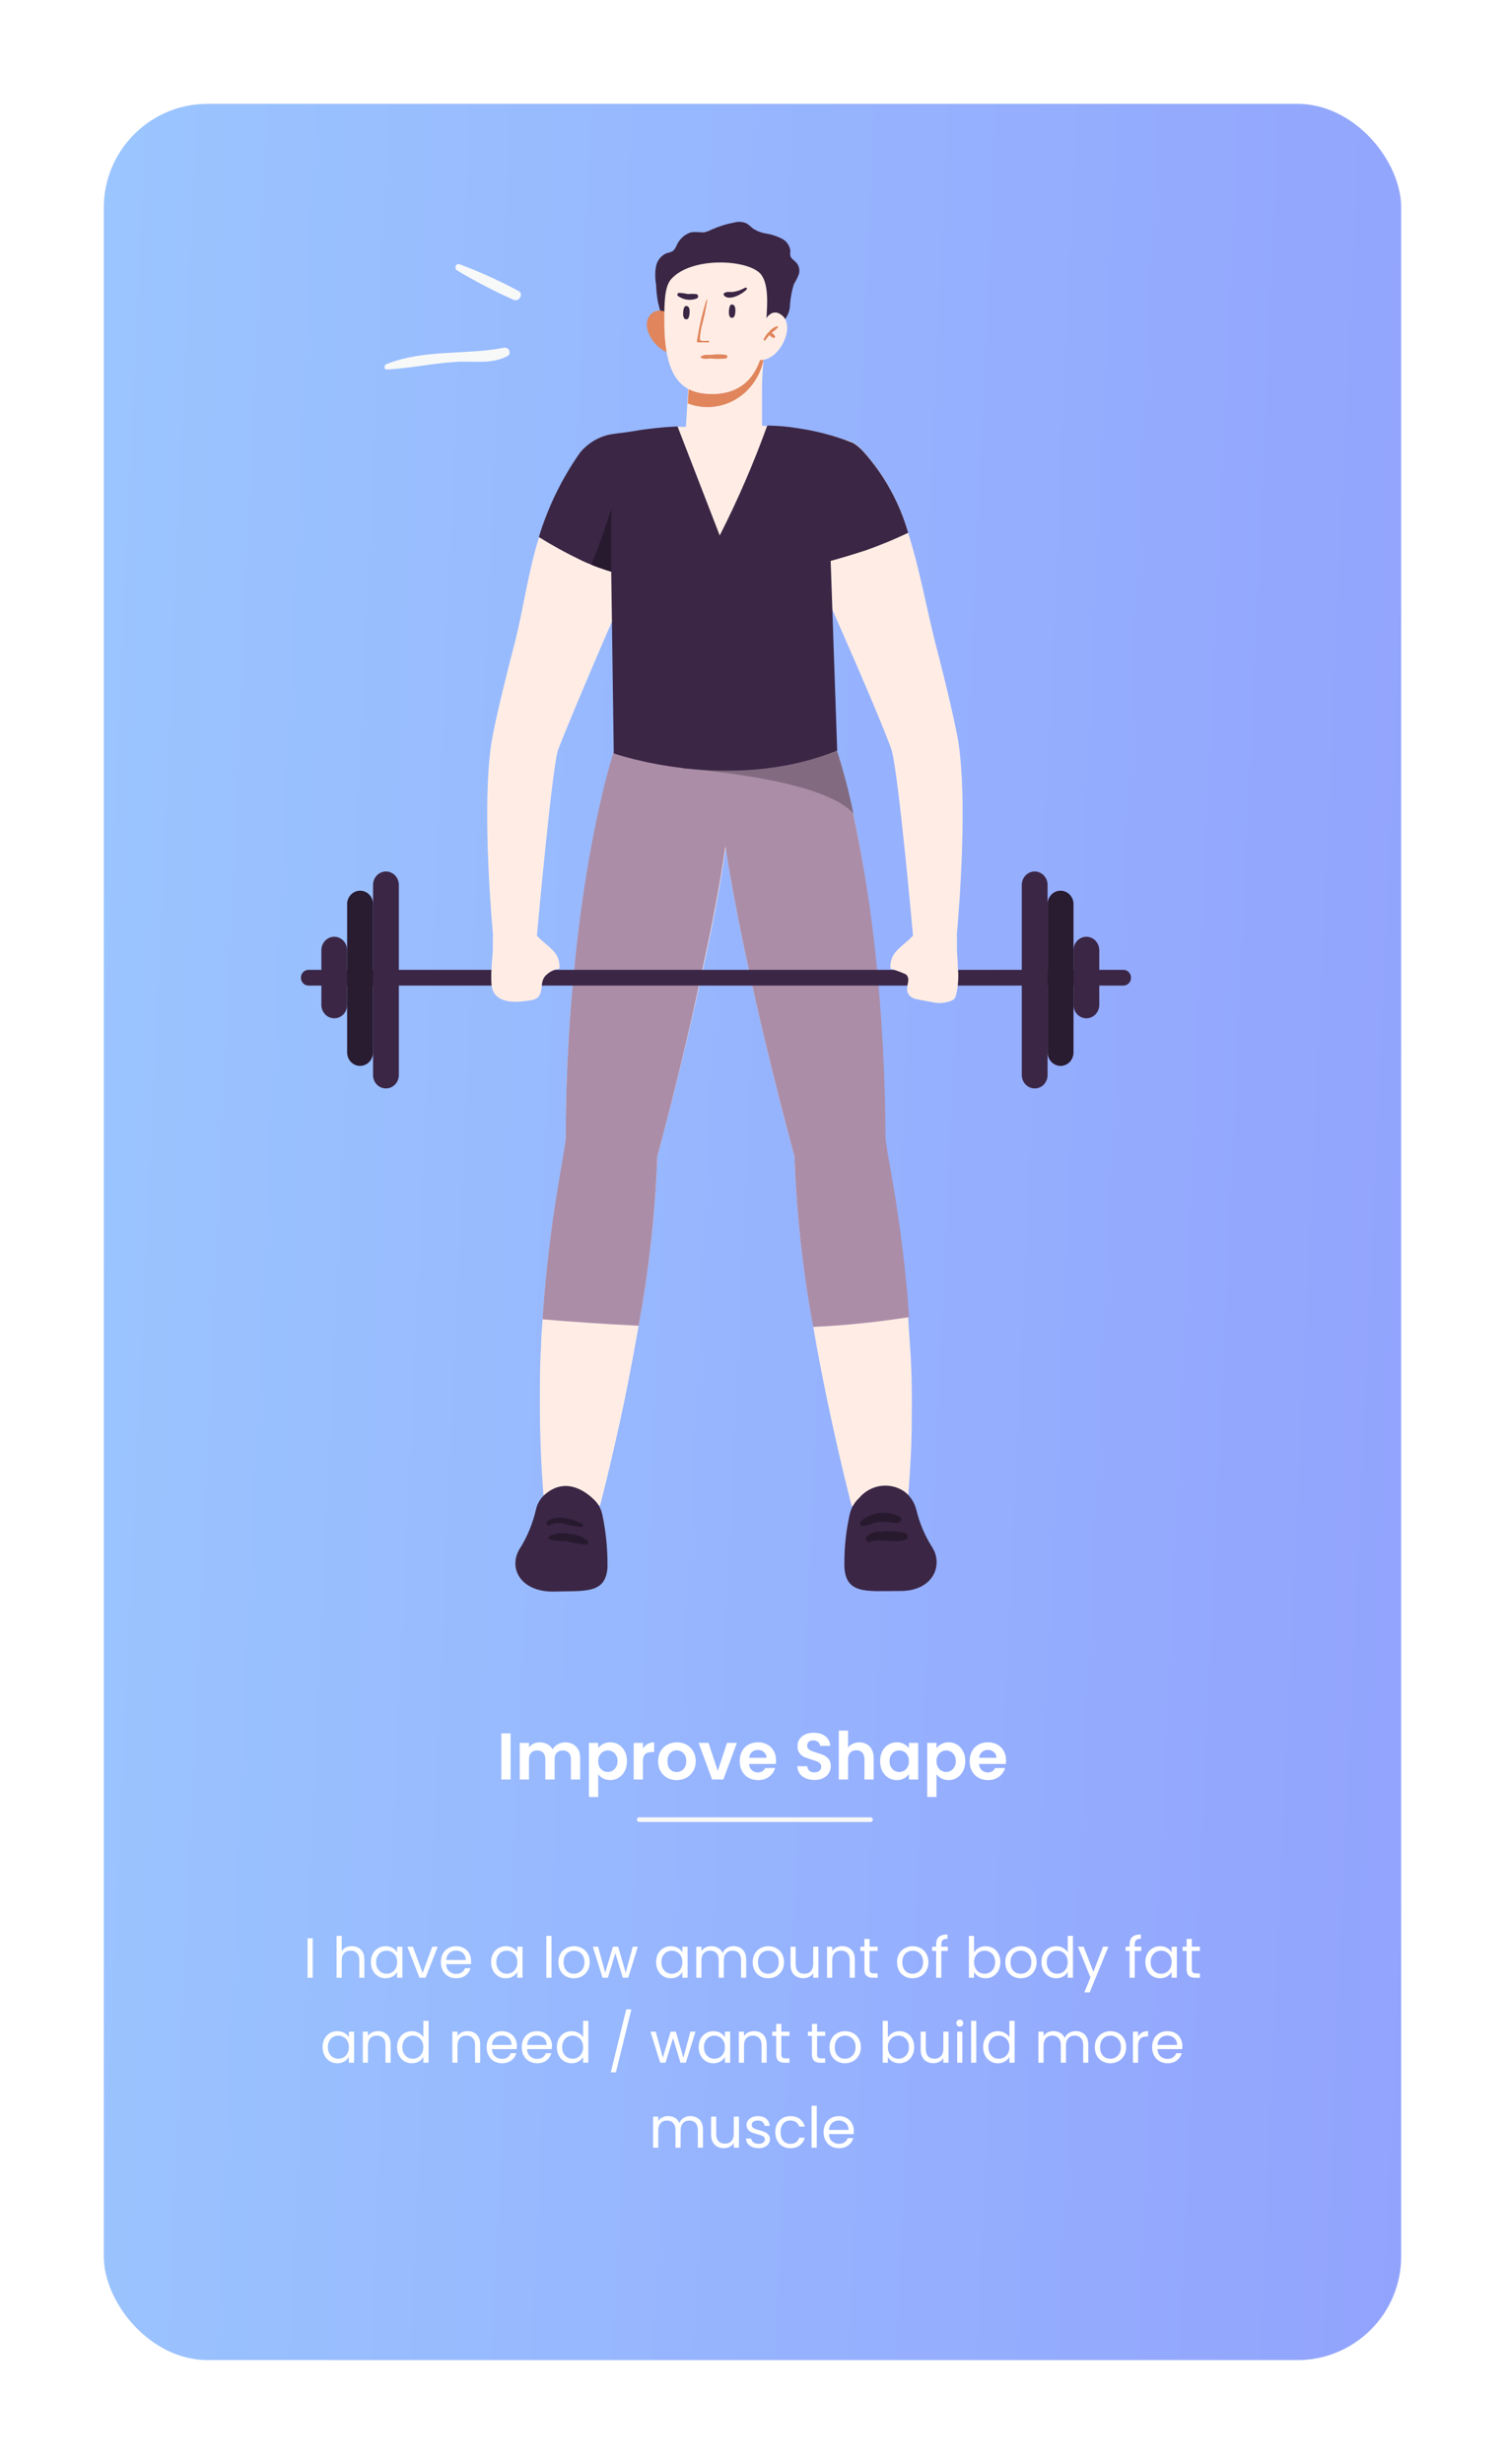 <svg width="319" height="522" viewBox="0 0 319 522" fill="none" xmlns="http://www.w3.org/2000/svg">
<g filter="url(#filter0_d_255_3989)">
<rect x="22" y="12" width="275" height="478" rx="22" fill="url(#paint0_linear_255_3989)"/>
</g>
<path d="M108.224 367.228V377H106.264V367.228H108.224ZM119.792 369.132C120.744 369.132 121.51 369.426 122.088 370.014C122.676 370.593 122.97 371.405 122.97 372.45V377H121.01V372.716C121.01 372.109 120.856 371.647 120.548 371.33C120.24 371.003 119.82 370.84 119.288 370.84C118.756 370.84 118.332 371.003 118.014 371.33C117.706 371.647 117.552 372.109 117.552 372.716V377H115.592V372.716C115.592 372.109 115.438 371.647 115.13 371.33C114.822 371.003 114.402 370.84 113.87 370.84C113.329 370.84 112.9 371.003 112.582 371.33C112.274 371.647 112.12 372.109 112.12 372.716V377H110.16V369.244H112.12V370.182C112.372 369.855 112.694 369.599 113.086 369.412C113.488 369.225 113.926 369.132 114.402 369.132C115.009 369.132 115.55 369.263 116.026 369.524C116.502 369.776 116.871 370.14 117.132 370.616C117.384 370.168 117.748 369.809 118.224 369.538C118.71 369.267 119.232 369.132 119.792 369.132ZM126.79 370.364C127.042 370.009 127.388 369.715 127.826 369.482C128.274 369.239 128.783 369.118 129.352 369.118C130.015 369.118 130.612 369.281 131.144 369.608C131.686 369.935 132.11 370.401 132.418 371.008C132.736 371.605 132.894 372.301 132.894 373.094C132.894 373.887 132.736 374.592 132.418 375.208C132.11 375.815 131.686 376.286 131.144 376.622C130.612 376.958 130.015 377.126 129.352 377.126C128.783 377.126 128.279 377.009 127.84 376.776C127.411 376.543 127.061 376.249 126.79 375.894V380.696H124.83V369.244H126.79V370.364ZM130.892 373.094C130.892 372.627 130.794 372.226 130.598 371.89C130.412 371.545 130.16 371.283 129.842 371.106C129.534 370.929 129.198 370.84 128.834 370.84C128.48 370.84 128.144 370.933 127.826 371.12C127.518 371.297 127.266 371.559 127.07 371.904C126.884 372.249 126.79 372.655 126.79 373.122C126.79 373.589 126.884 373.995 127.07 374.34C127.266 374.685 127.518 374.951 127.826 375.138C128.144 375.315 128.48 375.404 128.834 375.404C129.198 375.404 129.534 375.311 129.842 375.124C130.16 374.937 130.412 374.671 130.598 374.326C130.794 373.981 130.892 373.57 130.892 373.094ZM136.279 370.448C136.531 370.037 136.857 369.715 137.259 369.482C137.669 369.249 138.136 369.132 138.659 369.132V371.19H138.141C137.525 371.19 137.058 371.335 136.741 371.624C136.433 371.913 136.279 372.417 136.279 373.136V377H134.319V369.244H136.279V370.448ZM143.423 377.126C142.676 377.126 142.004 376.963 141.407 376.636C140.809 376.3 140.338 375.829 139.993 375.222C139.657 374.615 139.489 373.915 139.489 373.122C139.489 372.329 139.661 371.629 140.007 371.022C140.361 370.415 140.842 369.949 141.449 369.622C142.055 369.286 142.732 369.118 143.479 369.118C144.225 369.118 144.902 369.286 145.509 369.622C146.115 369.949 146.591 370.415 146.937 371.022C147.291 371.629 147.469 372.329 147.469 373.122C147.469 373.915 147.287 374.615 146.923 375.222C146.568 375.829 146.083 376.3 145.467 376.636C144.86 376.963 144.179 377.126 143.423 377.126ZM143.423 375.418C143.777 375.418 144.109 375.334 144.417 375.166C144.734 374.989 144.986 374.727 145.173 374.382C145.359 374.037 145.453 373.617 145.453 373.122C145.453 372.385 145.257 371.82 144.865 371.428C144.482 371.027 144.011 370.826 143.451 370.826C142.891 370.826 142.419 371.027 142.037 371.428C141.663 371.82 141.477 372.385 141.477 373.122C141.477 373.859 141.659 374.429 142.023 374.83C142.396 375.222 142.863 375.418 143.423 375.418ZM152.14 375.194L154.1 369.244H156.186L153.316 377H150.936L148.08 369.244H150.18L152.14 375.194ZM164.497 372.954C164.497 373.234 164.479 373.486 164.441 373.71H158.771C158.818 374.27 159.014 374.709 159.359 375.026C159.705 375.343 160.129 375.502 160.633 375.502C161.361 375.502 161.879 375.189 162.187 374.564H164.301C164.077 375.311 163.648 375.927 163.013 376.412C162.379 376.888 161.599 377.126 160.675 377.126C159.929 377.126 159.257 376.963 158.659 376.636C158.071 376.3 157.609 375.829 157.273 375.222C156.947 374.615 156.783 373.915 156.783 373.122C156.783 372.319 156.947 371.615 157.273 371.008C157.6 370.401 158.057 369.935 158.645 369.608C159.233 369.281 159.91 369.118 160.675 369.118C161.413 369.118 162.071 369.277 162.649 369.594C163.237 369.911 163.69 370.364 164.007 370.952C164.334 371.531 164.497 372.198 164.497 372.954ZM162.467 372.394C162.458 371.89 162.276 371.489 161.921 371.19C161.567 370.882 161.133 370.728 160.619 370.728C160.134 370.728 159.723 370.877 159.387 371.176C159.061 371.465 158.86 371.871 158.785 372.394H162.467ZM172.638 377.098C171.957 377.098 171.341 376.981 170.79 376.748C170.249 376.515 169.819 376.179 169.502 375.74C169.185 375.301 169.021 374.783 169.012 374.186H171.112C171.14 374.587 171.28 374.905 171.532 375.138C171.793 375.371 172.148 375.488 172.596 375.488C173.053 375.488 173.413 375.381 173.674 375.166C173.935 374.942 174.066 374.653 174.066 374.298C174.066 374.009 173.977 373.771 173.8 373.584C173.623 373.397 173.399 373.253 173.128 373.15C172.867 373.038 172.503 372.917 172.036 372.786C171.401 372.599 170.883 372.417 170.482 372.24C170.09 372.053 169.749 371.778 169.46 371.414C169.18 371.041 169.04 370.546 169.04 369.93C169.04 369.351 169.185 368.847 169.474 368.418C169.763 367.989 170.169 367.662 170.692 367.438C171.215 367.205 171.812 367.088 172.484 367.088C173.492 367.088 174.309 367.335 174.934 367.83C175.569 368.315 175.919 368.997 175.984 369.874H173.828C173.809 369.538 173.665 369.263 173.394 369.048C173.133 368.824 172.783 368.712 172.344 368.712C171.961 368.712 171.653 368.81 171.42 369.006C171.196 369.202 171.084 369.487 171.084 369.86C171.084 370.121 171.168 370.341 171.336 370.518C171.513 370.686 171.728 370.826 171.98 370.938C172.241 371.041 172.605 371.162 173.072 371.302C173.707 371.489 174.225 371.675 174.626 371.862C175.027 372.049 175.373 372.329 175.662 372.702C175.951 373.075 176.096 373.565 176.096 374.172C176.096 374.695 175.961 375.18 175.69 375.628C175.419 376.076 175.023 376.435 174.5 376.706C173.977 376.967 173.357 377.098 172.638 377.098ZM182.163 369.132C182.751 369.132 183.274 369.263 183.731 369.524C184.188 369.776 184.543 370.154 184.795 370.658C185.056 371.153 185.187 371.75 185.187 372.45V377H183.227V372.716C183.227 372.1 183.073 371.629 182.765 371.302C182.457 370.966 182.037 370.798 181.505 370.798C180.964 370.798 180.534 370.966 180.217 371.302C179.909 371.629 179.755 372.1 179.755 372.716V377H177.795V366.64H179.755V370.21C180.007 369.874 180.343 369.613 180.763 369.426C181.183 369.23 181.65 369.132 182.163 369.132ZM186.547 373.094C186.547 372.31 186.701 371.615 187.009 371.008C187.326 370.401 187.751 369.935 188.283 369.608C188.824 369.281 189.426 369.118 190.089 369.118C190.668 369.118 191.172 369.235 191.601 369.468C192.04 369.701 192.39 369.995 192.651 370.35V369.244H194.625V377H192.651V375.866C192.399 376.23 192.049 376.533 191.601 376.776C191.162 377.009 190.654 377.126 190.075 377.126C189.422 377.126 188.824 376.958 188.283 376.622C187.751 376.286 187.326 375.815 187.009 375.208C186.701 374.592 186.547 373.887 186.547 373.094ZM192.651 373.122C192.651 372.646 192.558 372.24 192.371 371.904C192.184 371.559 191.932 371.297 191.615 371.12C191.298 370.933 190.957 370.84 190.593 370.84C190.229 370.84 189.893 370.929 189.585 371.106C189.277 371.283 189.025 371.545 188.829 371.89C188.642 372.226 188.549 372.627 188.549 373.094C188.549 373.561 188.642 373.971 188.829 374.326C189.025 374.671 189.277 374.937 189.585 375.124C189.902 375.311 190.238 375.404 190.593 375.404C190.957 375.404 191.298 375.315 191.615 375.138C191.932 374.951 192.184 374.69 192.371 374.354C192.558 374.009 192.651 373.598 192.651 373.122ZM198.499 370.364C198.751 370.009 199.097 369.715 199.535 369.482C199.983 369.239 200.492 369.118 201.061 369.118C201.724 369.118 202.321 369.281 202.853 369.608C203.395 369.935 203.819 370.401 204.127 371.008C204.445 371.605 204.603 372.301 204.603 373.094C204.603 373.887 204.445 374.592 204.127 375.208C203.819 375.815 203.395 376.286 202.853 376.622C202.321 376.958 201.724 377.126 201.061 377.126C200.492 377.126 199.988 377.009 199.549 376.776C199.12 376.543 198.77 376.249 198.499 375.894V380.696H196.539V369.244H198.499V370.364ZM202.601 373.094C202.601 372.627 202.503 372.226 202.307 371.89C202.121 371.545 201.869 371.283 201.551 371.106C201.243 370.929 200.907 370.84 200.543 370.84C200.189 370.84 199.853 370.933 199.535 371.12C199.227 371.297 198.975 371.559 198.779 371.904C198.593 372.249 198.499 372.655 198.499 373.122C198.499 373.589 198.593 373.995 198.779 374.34C198.975 374.685 199.227 374.951 199.535 375.138C199.853 375.315 200.189 375.404 200.543 375.404C200.907 375.404 201.243 375.311 201.551 375.124C201.869 374.937 202.121 374.671 202.307 374.326C202.503 373.981 202.601 373.57 202.601 373.094ZM213.238 372.954C213.238 373.234 213.219 373.486 213.182 373.71H207.512C207.558 374.27 207.754 374.709 208.1 375.026C208.445 375.343 208.87 375.502 209.374 375.502C210.102 375.502 210.62 375.189 210.928 374.564H213.042C212.818 375.311 212.388 375.927 211.754 376.412C211.119 376.888 210.34 377.126 209.416 377.126C208.669 377.126 207.997 376.963 207.4 376.636C206.812 376.3 206.35 375.829 206.014 375.222C205.687 374.615 205.524 373.915 205.524 373.122C205.524 372.319 205.687 371.615 206.014 371.008C206.34 370.401 206.798 369.935 207.386 369.608C207.974 369.281 208.65 369.118 209.416 369.118C210.153 369.118 210.811 369.277 211.39 369.594C211.978 369.911 212.43 370.364 212.748 370.952C213.074 371.531 213.238 372.198 213.238 372.954ZM211.208 372.394C211.198 371.89 211.016 371.489 210.662 371.19C210.307 370.882 209.873 370.728 209.36 370.728C208.874 370.728 208.464 370.877 208.128 371.176C207.801 371.465 207.6 371.871 207.526 372.394H211.208Z" fill="white"/>
<path d="M66.284 410.636V419H65.192V410.636H66.284ZM74.608 412.304C75.104 412.304 75.552 412.412 75.952 412.628C76.352 412.836 76.664 413.152 76.888 413.576C77.12 414 77.236 414.516 77.236 415.124V419H76.156V415.28C76.156 414.624 75.992 414.124 75.664 413.78C75.336 413.428 74.888 413.252 74.32 413.252C73.744 413.252 73.284 413.432 72.94 413.792C72.604 414.152 72.436 414.676 72.436 415.364V419H71.344V410.12H72.436V413.36C72.652 413.024 72.948 412.764 73.324 412.58C73.708 412.396 74.136 412.304 74.608 412.304ZM78.612 415.688C78.612 415.016 78.748 414.428 79.02 413.924C79.292 413.412 79.664 413.016 80.136 412.736C80.616 412.456 81.148 412.316 81.732 412.316C82.308 412.316 82.808 412.44 83.232 412.688C83.656 412.936 83.972 413.248 84.18 413.624V412.424H85.284V419H84.18V417.776C83.964 418.16 83.64 418.48 83.208 418.736C82.784 418.984 82.288 419.108 81.72 419.108C81.136 419.108 80.608 418.964 80.136 418.676C79.664 418.388 79.292 417.984 79.02 417.464C78.748 416.944 78.612 416.352 78.612 415.688ZM84.18 415.7C84.18 415.204 84.08 414.772 83.88 414.404C83.68 414.036 83.408 413.756 83.064 413.564C82.728 413.364 82.356 413.264 81.948 413.264C81.54 413.264 81.168 413.36 80.832 413.552C80.496 413.744 80.228 414.024 80.028 414.392C79.828 414.76 79.728 415.192 79.728 415.688C79.728 416.192 79.828 416.632 80.028 417.008C80.228 417.376 80.496 417.66 80.832 417.86C81.168 418.052 81.54 418.148 81.948 418.148C82.356 418.148 82.728 418.052 83.064 417.86C83.408 417.66 83.68 417.376 83.88 417.008C84.08 416.632 84.18 416.196 84.18 415.7ZM89.577 417.992L91.617 412.424H92.781L90.201 419H88.929L86.349 412.424H87.525L89.577 417.992ZM99.856 415.46C99.856 415.668 99.844 415.888 99.82 416.12H94.564C94.604 416.768 94.824 417.276 95.224 417.644C95.632 418.004 96.124 418.184 96.7 418.184C97.172 418.184 97.564 418.076 97.876 417.86C98.196 417.636 98.42 417.34 98.548 416.972H99.724C99.548 417.604 99.196 418.12 98.668 418.52C98.14 418.912 97.484 419.108 96.7 419.108C96.076 419.108 95.516 418.968 95.02 418.688C94.532 418.408 94.148 418.012 93.868 417.5C93.588 416.98 93.448 416.38 93.448 415.7C93.448 415.02 93.584 414.424 93.856 413.912C94.128 413.4 94.508 413.008 94.996 412.736C95.492 412.456 96.06 412.316 96.7 412.316C97.324 412.316 97.876 412.452 98.356 412.724C98.836 412.996 99.204 413.372 99.46 413.852C99.724 414.324 99.856 414.86 99.856 415.46ZM98.728 415.232C98.728 414.816 98.636 414.46 98.452 414.164C98.268 413.86 98.016 413.632 97.696 413.48C97.384 413.32 97.036 413.24 96.652 413.24C96.1 413.24 95.628 413.416 95.236 413.768C94.852 414.12 94.632 414.608 94.576 415.232H98.728ZM104.088 415.688C104.088 415.016 104.224 414.428 104.496 413.924C104.768 413.412 105.14 413.016 105.612 412.736C106.092 412.456 106.624 412.316 107.208 412.316C107.784 412.316 108.284 412.44 108.708 412.688C109.132 412.936 109.448 413.248 109.656 413.624V412.424H110.76V419H109.656V417.776C109.44 418.16 109.116 418.48 108.684 418.736C108.26 418.984 107.764 419.108 107.196 419.108C106.612 419.108 106.084 418.964 105.612 418.676C105.14 418.388 104.768 417.984 104.496 417.464C104.224 416.944 104.088 416.352 104.088 415.688ZM109.656 415.7C109.656 415.204 109.556 414.772 109.356 414.404C109.156 414.036 108.884 413.756 108.54 413.564C108.204 413.364 107.832 413.264 107.424 413.264C107.016 413.264 106.644 413.36 106.308 413.552C105.972 413.744 105.704 414.024 105.504 414.392C105.304 414.76 105.204 415.192 105.204 415.688C105.204 416.192 105.304 416.632 105.504 417.008C105.704 417.376 105.972 417.66 106.308 417.86C106.644 418.052 107.016 418.148 107.424 418.148C107.832 418.148 108.204 418.052 108.54 417.86C108.884 417.66 109.156 417.376 109.356 417.008C109.556 416.632 109.656 416.196 109.656 415.7ZM116.897 410.12V419H115.805V410.12H116.897ZM121.626 419.108C121.01 419.108 120.45 418.968 119.946 418.688C119.45 418.408 119.058 418.012 118.77 417.5C118.49 416.98 118.35 416.38 118.35 415.7C118.35 415.028 118.494 414.436 118.782 413.924C119.078 413.404 119.478 413.008 119.982 412.736C120.486 412.456 121.05 412.316 121.674 412.316C122.298 412.316 122.862 412.456 123.366 412.736C123.87 413.008 124.266 413.4 124.554 413.912C124.85 414.424 124.998 415.02 124.998 415.7C124.998 416.38 124.846 416.98 124.542 417.5C124.246 418.012 123.842 418.408 123.33 418.688C122.818 418.968 122.25 419.108 121.626 419.108ZM121.626 418.148C122.018 418.148 122.386 418.056 122.73 417.872C123.074 417.688 123.35 417.412 123.558 417.044C123.774 416.676 123.882 416.228 123.882 415.7C123.882 415.172 123.778 414.724 123.57 414.356C123.362 413.988 123.09 413.716 122.754 413.54C122.418 413.356 122.054 413.264 121.662 413.264C121.262 413.264 120.894 413.356 120.558 413.54C120.23 413.716 119.966 413.988 119.766 414.356C119.566 414.724 119.466 415.172 119.466 415.7C119.466 416.236 119.562 416.688 119.754 417.056C119.954 417.424 120.218 417.7 120.546 417.884C120.874 418.06 121.234 418.148 121.626 418.148ZM135.194 412.424L133.142 419H132.014L130.43 413.78L128.846 419H127.718L125.654 412.424H126.77L128.282 417.944L129.914 412.424H131.03L132.626 417.956L134.114 412.424H135.194ZM139.069 415.688C139.069 415.016 139.205 414.428 139.477 413.924C139.749 413.412 140.121 413.016 140.593 412.736C141.073 412.456 141.605 412.316 142.189 412.316C142.765 412.316 143.265 412.44 143.689 412.688C144.113 412.936 144.429 413.248 144.637 413.624V412.424H145.741V419H144.637V417.776C144.421 418.16 144.097 418.48 143.665 418.736C143.241 418.984 142.745 419.108 142.177 419.108C141.593 419.108 141.065 418.964 140.593 418.676C140.121 418.388 139.749 417.984 139.477 417.464C139.205 416.944 139.069 416.352 139.069 415.688ZM144.637 415.7C144.637 415.204 144.537 414.772 144.337 414.404C144.137 414.036 143.865 413.756 143.521 413.564C143.185 413.364 142.813 413.264 142.405 413.264C141.997 413.264 141.625 413.36 141.289 413.552C140.953 413.744 140.685 414.024 140.485 414.392C140.285 414.76 140.185 415.192 140.185 415.688C140.185 416.192 140.285 416.632 140.485 417.008C140.685 417.376 140.953 417.66 141.289 417.86C141.625 418.052 141.997 418.148 142.405 418.148C142.813 418.148 143.185 418.052 143.521 417.86C143.865 417.66 144.137 417.376 144.337 417.008C144.537 416.632 144.637 416.196 144.637 415.7ZM155.494 412.304C156.006 412.304 156.462 412.412 156.862 412.628C157.262 412.836 157.578 413.152 157.81 413.576C158.042 414 158.158 414.516 158.158 415.124V419H157.078V415.28C157.078 414.624 156.914 414.124 156.586 413.78C156.266 413.428 155.83 413.252 155.278 413.252C154.71 413.252 154.258 413.436 153.922 413.804C153.586 414.164 153.418 414.688 153.418 415.376V419H152.338V415.28C152.338 414.624 152.174 414.124 151.846 413.78C151.526 413.428 151.09 413.252 150.538 413.252C149.97 413.252 149.518 413.436 149.182 413.804C148.846 414.164 148.678 414.688 148.678 415.376V419H147.586V412.424H148.678V413.372C148.894 413.028 149.182 412.764 149.542 412.58C149.91 412.396 150.314 412.304 150.754 412.304C151.306 412.304 151.794 412.428 152.218 412.676C152.642 412.924 152.958 413.288 153.166 413.768C153.35 413.304 153.654 412.944 154.078 412.688C154.502 412.432 154.974 412.304 155.494 412.304ZM162.817 419.108C162.201 419.108 161.641 418.968 161.137 418.688C160.641 418.408 160.249 418.012 159.961 417.5C159.681 416.98 159.541 416.38 159.541 415.7C159.541 415.028 159.685 414.436 159.973 413.924C160.269 413.404 160.669 413.008 161.173 412.736C161.677 412.456 162.241 412.316 162.865 412.316C163.489 412.316 164.053 412.456 164.557 412.736C165.061 413.008 165.457 413.4 165.745 413.912C166.041 414.424 166.189 415.02 166.189 415.7C166.189 416.38 166.037 416.98 165.733 417.5C165.437 418.012 165.033 418.408 164.521 418.688C164.009 418.968 163.441 419.108 162.817 419.108ZM162.817 418.148C163.209 418.148 163.577 418.056 163.921 417.872C164.265 417.688 164.541 417.412 164.749 417.044C164.965 416.676 165.073 416.228 165.073 415.7C165.073 415.172 164.969 414.724 164.761 414.356C164.553 413.988 164.281 413.716 163.945 413.54C163.609 413.356 163.245 413.264 162.853 413.264C162.453 413.264 162.085 413.356 161.749 413.54C161.421 413.716 161.157 413.988 160.957 414.356C160.757 414.724 160.657 415.172 160.657 415.7C160.657 416.236 160.753 416.688 160.945 417.056C161.145 417.424 161.409 417.7 161.737 417.884C162.065 418.06 162.425 418.148 162.817 418.148ZM173.457 412.424V419H172.365V418.028C172.157 418.364 171.865 418.628 171.489 418.82C171.121 419.004 170.713 419.096 170.265 419.096C169.753 419.096 169.293 418.992 168.885 418.784C168.477 418.568 168.153 418.248 167.913 417.824C167.681 417.4 167.565 416.884 167.565 416.276V412.424H168.645V416.132C168.645 416.78 168.809 417.28 169.137 417.632C169.465 417.976 169.913 418.148 170.481 418.148C171.065 418.148 171.525 417.968 171.861 417.608C172.197 417.248 172.365 416.724 172.365 416.036V412.424H173.457ZM178.505 412.304C179.305 412.304 179.953 412.548 180.449 413.036C180.945 413.516 181.193 414.212 181.193 415.124V419H180.113V415.28C180.113 414.624 179.949 414.124 179.621 413.78C179.293 413.428 178.845 413.252 178.277 413.252C177.701 413.252 177.241 413.432 176.897 413.792C176.561 414.152 176.393 414.676 176.393 415.364V419H175.301V412.424H176.393V413.36C176.609 413.024 176.901 412.764 177.269 412.58C177.645 412.396 178.057 412.304 178.505 412.304ZM184.309 413.324V417.2C184.309 417.52 184.377 417.748 184.513 417.884C184.649 418.012 184.885 418.076 185.221 418.076H186.025V419H185.041C184.433 419 183.977 418.86 183.673 418.58C183.369 418.3 183.217 417.84 183.217 417.2V413.324H182.365V412.424H183.217V410.768H184.309V412.424H186.025V413.324H184.309ZM193.415 419.108C192.799 419.108 192.239 418.968 191.735 418.688C191.239 418.408 190.847 418.012 190.559 417.5C190.279 416.98 190.139 416.38 190.139 415.7C190.139 415.028 190.283 414.436 190.571 413.924C190.867 413.404 191.267 413.008 191.771 412.736C192.275 412.456 192.839 412.316 193.463 412.316C194.087 412.316 194.651 412.456 195.155 412.736C195.659 413.008 196.055 413.4 196.343 413.912C196.639 414.424 196.787 415.02 196.787 415.7C196.787 416.38 196.635 416.98 196.331 417.5C196.035 418.012 195.631 418.408 195.119 418.688C194.607 418.968 194.039 419.108 193.415 419.108ZM193.415 418.148C193.807 418.148 194.175 418.056 194.519 417.872C194.863 417.688 195.139 417.412 195.347 417.044C195.563 416.676 195.671 416.228 195.671 415.7C195.671 415.172 195.567 414.724 195.359 414.356C195.151 413.988 194.879 413.716 194.543 413.54C194.207 413.356 193.843 413.264 193.451 413.264C193.051 413.264 192.683 413.356 192.347 413.54C192.019 413.716 191.755 413.988 191.555 414.356C191.355 414.724 191.255 415.172 191.255 415.7C191.255 416.236 191.351 416.688 191.543 417.056C191.743 417.424 192.007 417.7 192.335 417.884C192.663 418.06 193.023 418.148 193.415 418.148ZM200.899 413.324H199.519V419H198.427V413.324H197.575V412.424H198.427V411.956C198.427 411.22 198.615 410.684 198.991 410.348C199.375 410.004 199.987 409.832 200.827 409.832V410.744C200.347 410.744 200.007 410.84 199.807 411.032C199.615 411.216 199.519 411.524 199.519 411.956V412.424H200.899V413.324ZM206.463 413.648C206.687 413.256 207.015 412.936 207.447 412.688C207.879 412.44 208.371 412.316 208.923 412.316C209.515 412.316 210.047 412.456 210.519 412.736C210.991 413.016 211.363 413.412 211.635 413.924C211.907 414.428 212.043 415.016 212.043 415.688C212.043 416.352 211.907 416.944 211.635 417.464C211.363 417.984 210.987 418.388 210.507 418.676C210.035 418.964 209.507 419.108 208.923 419.108C208.355 419.108 207.855 418.984 207.423 418.736C206.999 418.488 206.679 418.172 206.463 417.788V419H205.371V410.12H206.463V413.648ZM210.927 415.688C210.927 415.192 210.827 414.76 210.627 414.392C210.427 414.024 210.155 413.744 209.811 413.552C209.475 413.36 209.103 413.264 208.695 413.264C208.295 413.264 207.923 413.364 207.579 413.564C207.243 413.756 206.971 414.04 206.763 414.416C206.563 414.784 206.463 415.212 206.463 415.7C206.463 416.196 206.563 416.632 206.763 417.008C206.971 417.376 207.243 417.66 207.579 417.86C207.923 418.052 208.295 418.148 208.695 418.148C209.103 418.148 209.475 418.052 209.811 417.86C210.155 417.66 210.427 417.376 210.627 417.008C210.827 416.632 210.927 416.192 210.927 415.688ZM216.349 419.108C215.733 419.108 215.173 418.968 214.669 418.688C214.173 418.408 213.781 418.012 213.493 417.5C213.213 416.98 213.073 416.38 213.073 415.7C213.073 415.028 213.217 414.436 213.505 413.924C213.801 413.404 214.201 413.008 214.705 412.736C215.209 412.456 215.773 412.316 216.397 412.316C217.021 412.316 217.585 412.456 218.089 412.736C218.593 413.008 218.989 413.4 219.277 413.912C219.573 414.424 219.721 415.02 219.721 415.7C219.721 416.38 219.569 416.98 219.265 417.5C218.969 418.012 218.565 418.408 218.053 418.688C217.541 418.968 216.973 419.108 216.349 419.108ZM216.349 418.148C216.741 418.148 217.109 418.056 217.453 417.872C217.797 417.688 218.073 417.412 218.281 417.044C218.497 416.676 218.605 416.228 218.605 415.7C218.605 415.172 218.501 414.724 218.293 414.356C218.085 413.988 217.813 413.716 217.477 413.54C217.141 413.356 216.777 413.264 216.385 413.264C215.985 413.264 215.617 413.356 215.281 413.54C214.953 413.716 214.689 413.988 214.489 414.356C214.289 414.724 214.189 415.172 214.189 415.7C214.189 416.236 214.285 416.688 214.477 417.056C214.677 417.424 214.941 417.7 215.269 417.884C215.597 418.06 215.957 418.148 216.349 418.148ZM220.748 415.688C220.748 415.016 220.884 414.428 221.156 413.924C221.428 413.412 221.8 413.016 222.272 412.736C222.752 412.456 223.288 412.316 223.88 412.316C224.392 412.316 224.868 412.436 225.308 412.676C225.748 412.908 226.084 413.216 226.316 413.6V410.12H227.42V419H226.316V417.764C226.1 418.156 225.78 418.48 225.356 418.736C224.932 418.984 224.436 419.108 223.868 419.108C223.284 419.108 222.752 418.964 222.272 418.676C221.8 418.388 221.428 417.984 221.156 417.464C220.884 416.944 220.748 416.352 220.748 415.688ZM226.316 415.7C226.316 415.204 226.216 414.772 226.016 414.404C225.816 414.036 225.544 413.756 225.2 413.564C224.864 413.364 224.492 413.264 224.084 413.264C223.676 413.264 223.304 413.36 222.968 413.552C222.632 413.744 222.364 414.024 222.164 414.392C221.964 414.76 221.864 415.192 221.864 415.688C221.864 416.192 221.964 416.632 222.164 417.008C222.364 417.376 222.632 417.66 222.968 417.86C223.304 418.052 223.676 418.148 224.084 418.148C224.492 418.148 224.864 418.052 225.2 417.86C225.544 417.66 225.816 417.376 226.016 417.008C226.216 416.632 226.316 416.196 226.316 415.7ZM234.93 412.424L230.97 422.096H229.842L231.138 418.928L228.486 412.424H229.698L231.762 417.752L233.802 412.424H234.93ZM241.903 413.324H240.523V419H239.431V413.324H238.579V412.424H239.431V411.956C239.431 411.22 239.619 410.684 239.995 410.348C240.379 410.004 240.991 409.832 241.831 409.832V410.744C241.351 410.744 241.011 410.84 240.811 411.032C240.619 411.216 240.523 411.524 240.523 411.956V412.424H241.903V413.324ZM242.768 415.688C242.768 415.016 242.904 414.428 243.176 413.924C243.448 413.412 243.82 413.016 244.292 412.736C244.772 412.456 245.304 412.316 245.888 412.316C246.464 412.316 246.964 412.44 247.388 412.688C247.812 412.936 248.128 413.248 248.336 413.624V412.424H249.44V419H248.336V417.776C248.12 418.16 247.796 418.48 247.364 418.736C246.94 418.984 246.444 419.108 245.876 419.108C245.292 419.108 244.764 418.964 244.292 418.676C243.82 418.388 243.448 417.984 243.176 417.464C242.904 416.944 242.768 416.352 242.768 415.688ZM248.336 415.7C248.336 415.204 248.236 414.772 248.036 414.404C247.836 414.036 247.564 413.756 247.22 413.564C246.884 413.364 246.512 413.264 246.104 413.264C245.696 413.264 245.324 413.36 244.988 413.552C244.652 413.744 244.384 414.024 244.184 414.392C243.984 414.76 243.884 415.192 243.884 415.688C243.884 416.192 243.984 416.632 244.184 417.008C244.384 417.376 244.652 417.66 244.988 417.86C245.324 418.052 245.696 418.148 246.104 418.148C246.512 418.148 246.884 418.052 247.22 417.86C247.564 417.66 247.836 417.376 248.036 417.008C248.236 416.632 248.336 416.196 248.336 415.7ZM252.617 413.324V417.2C252.617 417.52 252.685 417.748 252.821 417.884C252.957 418.012 253.193 418.076 253.529 418.076H254.333V419H253.349C252.741 419 252.285 418.86 251.981 418.58C251.677 418.3 251.525 417.84 251.525 417.2V413.324H250.673V412.424H251.525V410.768H252.617V412.424H254.333V413.324H252.617ZM68.381 433.688C68.381 433.016 68.517 432.428 68.789 431.924C69.061 431.412 69.433 431.016 69.905 430.736C70.385 430.456 70.917 430.316 71.501 430.316C72.077 430.316 72.577 430.44 73.001 430.688C73.425 430.936 73.741 431.248 73.949 431.624V430.424H75.053V437H73.949V435.776C73.733 436.16 73.409 436.48 72.977 436.736C72.553 436.984 72.057 437.108 71.489 437.108C70.905 437.108 70.377 436.964 69.905 436.676C69.433 436.388 69.061 435.984 68.789 435.464C68.517 434.944 68.381 434.352 68.381 433.688ZM73.949 433.7C73.949 433.204 73.849 432.772 73.649 432.404C73.449 432.036 73.177 431.756 72.833 431.564C72.497 431.364 72.125 431.264 71.717 431.264C71.309 431.264 70.937 431.36 70.601 431.552C70.265 431.744 69.997 432.024 69.797 432.392C69.597 432.76 69.497 433.192 69.497 433.688C69.497 434.192 69.597 434.632 69.797 435.008C69.997 435.376 70.265 435.66 70.601 435.86C70.937 436.052 71.309 436.148 71.717 436.148C72.125 436.148 72.497 436.052 72.833 435.86C73.177 435.66 73.449 435.376 73.649 435.008C73.849 434.632 73.949 434.196 73.949 433.7ZM80.103 430.304C80.903 430.304 81.551 430.548 82.047 431.036C82.543 431.516 82.791 432.212 82.791 433.124V437H81.711V433.28C81.711 432.624 81.547 432.124 81.219 431.78C80.891 431.428 80.443 431.252 79.875 431.252C79.299 431.252 78.839 431.432 78.495 431.792C78.159 432.152 77.991 432.676 77.991 433.364V437H76.899V430.424H77.991V431.36C78.207 431.024 78.499 430.764 78.867 430.58C79.243 430.396 79.655 430.304 80.103 430.304ZM84.166 433.688C84.166 433.016 84.302 432.428 84.574 431.924C84.846 431.412 85.218 431.016 85.69 430.736C86.17 430.456 86.706 430.316 87.298 430.316C87.81 430.316 88.286 430.436 88.726 430.676C89.166 430.908 89.502 431.216 89.734 431.6V428.12H90.838V437H89.734V435.764C89.518 436.156 89.198 436.48 88.774 436.736C88.35 436.984 87.854 437.108 87.286 437.108C86.702 437.108 86.17 436.964 85.69 436.676C85.218 436.388 84.846 435.984 84.574 435.464C84.302 434.944 84.166 434.352 84.166 433.688ZM89.734 433.7C89.734 433.204 89.634 432.772 89.434 432.404C89.234 432.036 88.962 431.756 88.618 431.564C88.282 431.364 87.91 431.264 87.502 431.264C87.094 431.264 86.722 431.36 86.386 431.552C86.05 431.744 85.782 432.024 85.582 432.392C85.382 432.76 85.282 433.192 85.282 433.688C85.282 434.192 85.382 434.632 85.582 435.008C85.782 435.376 86.05 435.66 86.386 435.86C86.722 436.052 87.094 436.148 87.502 436.148C87.91 436.148 88.282 436.052 88.618 435.86C88.962 435.66 89.234 435.376 89.434 435.008C89.634 434.632 89.734 434.196 89.734 433.7ZM99.087 430.304C99.887 430.304 100.535 430.548 101.031 431.036C101.527 431.516 101.775 432.212 101.775 433.124V437H100.695V433.28C100.695 432.624 100.531 432.124 100.203 431.78C99.875 431.428 99.427 431.252 98.859 431.252C98.283 431.252 97.823 431.432 97.479 431.792C97.143 432.152 96.975 432.676 96.975 433.364V437H95.883V430.424H96.975V431.36C97.191 431.024 97.483 430.764 97.851 430.58C98.227 430.396 98.639 430.304 99.087 430.304ZM109.559 433.46C109.559 433.668 109.547 433.888 109.523 434.12H104.267C104.307 434.768 104.527 435.276 104.927 435.644C105.335 436.004 105.827 436.184 106.403 436.184C106.875 436.184 107.267 436.076 107.579 435.86C107.899 435.636 108.123 435.34 108.251 434.972H109.427C109.251 435.604 108.899 436.12 108.371 436.52C107.843 436.912 107.187 437.108 106.403 437.108C105.779 437.108 105.219 436.968 104.723 436.688C104.235 436.408 103.851 436.012 103.571 435.5C103.291 434.98 103.151 434.38 103.151 433.7C103.151 433.02 103.287 432.424 103.559 431.912C103.831 431.4 104.211 431.008 104.699 430.736C105.195 430.456 105.763 430.316 106.403 430.316C107.027 430.316 107.579 430.452 108.059 430.724C108.539 430.996 108.907 431.372 109.163 431.852C109.427 432.324 109.559 432.86 109.559 433.46ZM108.431 433.232C108.431 432.816 108.339 432.46 108.155 432.164C107.971 431.86 107.719 431.632 107.399 431.48C107.087 431.32 106.739 431.24 106.355 431.24C105.803 431.24 105.331 431.416 104.939 431.768C104.555 432.12 104.335 432.608 104.279 433.232H108.431ZM117 433.46C117 433.668 116.988 433.888 116.964 434.12H111.708C111.748 434.768 111.968 435.276 112.368 435.644C112.776 436.004 113.268 436.184 113.844 436.184C114.316 436.184 114.708 436.076 115.02 435.86C115.34 435.636 115.564 435.34 115.692 434.972H116.868C116.692 435.604 116.34 436.12 115.812 436.52C115.284 436.912 114.628 437.108 113.844 437.108C113.22 437.108 112.66 436.968 112.164 436.688C111.676 436.408 111.292 436.012 111.012 435.5C110.732 434.98 110.592 434.38 110.592 433.7C110.592 433.02 110.728 432.424 111 431.912C111.272 431.4 111.652 431.008 112.14 430.736C112.636 430.456 113.204 430.316 113.844 430.316C114.468 430.316 115.02 430.452 115.5 430.724C115.98 430.996 116.348 431.372 116.604 431.852C116.868 432.324 117 432.86 117 433.46ZM115.872 433.232C115.872 432.816 115.78 432.46 115.596 432.164C115.412 431.86 115.16 431.632 114.84 431.48C114.528 431.32 114.18 431.24 113.796 431.24C113.244 431.24 112.772 431.416 112.38 431.768C111.996 432.12 111.776 432.608 111.72 433.232H115.872ZM118.034 433.688C118.034 433.016 118.17 432.428 118.442 431.924C118.714 431.412 119.086 431.016 119.558 430.736C120.038 430.456 120.574 430.316 121.166 430.316C121.678 430.316 122.154 430.436 122.594 430.676C123.034 430.908 123.37 431.216 123.602 431.6V428.12H124.706V437H123.602V435.764C123.386 436.156 123.066 436.48 122.642 436.736C122.218 436.984 121.722 437.108 121.154 437.108C120.57 437.108 120.038 436.964 119.558 436.676C119.086 436.388 118.714 435.984 118.442 435.464C118.17 434.944 118.034 434.352 118.034 433.688ZM123.602 433.7C123.602 433.204 123.502 432.772 123.302 432.404C123.102 432.036 122.83 431.756 122.486 431.564C122.15 431.364 121.778 431.264 121.37 431.264C120.962 431.264 120.59 431.36 120.254 431.552C119.918 431.744 119.65 432.024 119.45 432.392C119.25 432.76 119.15 433.192 119.15 433.688C119.15 434.192 119.25 434.632 119.45 435.008C119.65 435.376 119.918 435.66 120.254 435.86C120.59 436.052 120.962 436.148 121.37 436.148C121.778 436.148 122.15 436.052 122.486 435.86C122.83 435.66 123.102 435.376 123.302 435.008C123.502 434.632 123.602 434.196 123.602 433.7ZM133.83 425.696L130.542 439.04H129.462L132.738 425.696H133.83ZM147.416 430.424L145.364 437H144.236L142.652 431.78L141.068 437H139.94L137.876 430.424H138.992L140.504 435.944L142.136 430.424H143.252L144.848 435.956L146.336 430.424H147.416ZM148.092 433.688C148.092 433.016 148.228 432.428 148.5 431.924C148.772 431.412 149.144 431.016 149.616 430.736C150.096 430.456 150.628 430.316 151.212 430.316C151.788 430.316 152.288 430.44 152.712 430.688C153.136 430.936 153.452 431.248 153.66 431.624V430.424H154.764V437H153.66V435.776C153.444 436.16 153.12 436.48 152.688 436.736C152.264 436.984 151.768 437.108 151.2 437.108C150.616 437.108 150.088 436.964 149.616 436.676C149.144 436.388 148.772 435.984 148.5 435.464C148.228 434.944 148.092 434.352 148.092 433.688ZM153.66 433.7C153.66 433.204 153.56 432.772 153.36 432.404C153.16 432.036 152.888 431.756 152.544 431.564C152.208 431.364 151.836 431.264 151.428 431.264C151.02 431.264 150.648 431.36 150.312 431.552C149.976 431.744 149.708 432.024 149.508 432.392C149.308 432.76 149.208 433.192 149.208 433.688C149.208 434.192 149.308 434.632 149.508 435.008C149.708 435.376 149.976 435.66 150.312 435.86C150.648 436.052 151.02 436.148 151.428 436.148C151.836 436.148 152.208 436.052 152.544 435.86C152.888 435.66 153.16 435.376 153.36 435.008C153.56 434.632 153.66 434.196 153.66 433.7ZM159.814 430.304C160.614 430.304 161.262 430.548 161.758 431.036C162.254 431.516 162.502 432.212 162.502 433.124V437H161.422V433.28C161.422 432.624 161.258 432.124 160.93 431.78C160.602 431.428 160.154 431.252 159.586 431.252C159.01 431.252 158.55 431.432 158.206 431.792C157.87 432.152 157.702 432.676 157.702 433.364V437H156.61V430.424H157.702V431.36C157.918 431.024 158.21 430.764 158.578 430.58C158.954 430.396 159.366 430.304 159.814 430.304ZM165.617 431.324V435.2C165.617 435.52 165.685 435.748 165.821 435.884C165.957 436.012 166.193 436.076 166.529 436.076H167.333V437H166.349C165.741 437 165.285 436.86 164.981 436.58C164.677 436.3 164.525 435.84 164.525 435.2V431.324H163.673V430.424H164.525V428.768H165.617V430.424H167.333V431.324H165.617ZM173.188 431.324V435.2C173.188 435.52 173.256 435.748 173.392 435.884C173.528 436.012 173.764 436.076 174.1 436.076H174.904V437H173.92C173.312 437 172.856 436.86 172.552 436.58C172.248 436.3 172.096 435.84 172.096 435.2V431.324H171.244V430.424H172.096V428.768H173.188V430.424H174.904V431.324H173.188ZM179.095 437.108C178.479 437.108 177.919 436.968 177.415 436.688C176.919 436.408 176.527 436.012 176.239 435.5C175.959 434.98 175.819 434.38 175.819 433.7C175.819 433.028 175.963 432.436 176.251 431.924C176.547 431.404 176.947 431.008 177.451 430.736C177.955 430.456 178.519 430.316 179.143 430.316C179.767 430.316 180.331 430.456 180.835 430.736C181.339 431.008 181.735 431.4 182.023 431.912C182.319 432.424 182.467 433.02 182.467 433.7C182.467 434.38 182.315 434.98 182.011 435.5C181.715 436.012 181.311 436.408 180.799 436.688C180.287 436.968 179.719 437.108 179.095 437.108ZM179.095 436.148C179.487 436.148 179.855 436.056 180.199 435.872C180.543 435.688 180.819 435.412 181.027 435.044C181.243 434.676 181.351 434.228 181.351 433.7C181.351 433.172 181.247 432.724 181.039 432.356C180.831 431.988 180.559 431.716 180.223 431.54C179.887 431.356 179.523 431.264 179.131 431.264C178.731 431.264 178.363 431.356 178.027 431.54C177.699 431.716 177.435 431.988 177.235 432.356C177.035 432.724 176.935 433.172 176.935 433.7C176.935 434.236 177.031 434.688 177.223 435.056C177.423 435.424 177.687 435.7 178.015 435.884C178.343 436.06 178.703 436.148 179.095 436.148ZM188.194 431.648C188.418 431.256 188.746 430.936 189.178 430.688C189.61 430.44 190.102 430.316 190.654 430.316C191.246 430.316 191.778 430.456 192.25 430.736C192.722 431.016 193.094 431.412 193.366 431.924C193.638 432.428 193.774 433.016 193.774 433.688C193.774 434.352 193.638 434.944 193.366 435.464C193.094 435.984 192.718 436.388 192.238 436.676C191.766 436.964 191.238 437.108 190.654 437.108C190.086 437.108 189.586 436.984 189.154 436.736C188.73 436.488 188.41 436.172 188.194 435.788V437H187.102V428.12H188.194V431.648ZM192.658 433.688C192.658 433.192 192.558 432.76 192.358 432.392C192.158 432.024 191.886 431.744 191.542 431.552C191.206 431.36 190.834 431.264 190.426 431.264C190.026 431.264 189.654 431.364 189.31 431.564C188.974 431.756 188.702 432.04 188.494 432.416C188.294 432.784 188.194 433.212 188.194 433.7C188.194 434.196 188.294 434.632 188.494 435.008C188.702 435.376 188.974 435.66 189.31 435.86C189.654 436.052 190.026 436.148 190.426 436.148C190.834 436.148 191.206 436.052 191.542 435.86C191.886 435.66 192.158 435.376 192.358 435.008C192.558 434.632 192.658 434.192 192.658 433.688ZM201.043 430.424V437H199.951V436.028C199.743 436.364 199.451 436.628 199.075 436.82C198.707 437.004 198.299 437.096 197.851 437.096C197.339 437.096 196.879 436.992 196.471 436.784C196.063 436.568 195.739 436.248 195.499 435.824C195.267 435.4 195.151 434.884 195.151 434.276V430.424H196.231V434.132C196.231 434.78 196.395 435.28 196.723 435.632C197.051 435.976 197.499 436.148 198.067 436.148C198.651 436.148 199.111 435.968 199.447 435.608C199.783 435.248 199.951 434.724 199.951 434.036V430.424H201.043ZM203.451 429.356C203.243 429.356 203.067 429.284 202.923 429.14C202.779 428.996 202.707 428.82 202.707 428.612C202.707 428.404 202.779 428.228 202.923 428.084C203.067 427.94 203.243 427.868 203.451 427.868C203.651 427.868 203.819 427.94 203.955 428.084C204.099 428.228 204.171 428.404 204.171 428.612C204.171 428.82 204.099 428.996 203.955 429.14C203.819 429.284 203.651 429.356 203.451 429.356ZM203.979 430.424V437H202.887V430.424H203.979ZM206.932 428.12V437H205.84V428.12H206.932ZM208.385 433.688C208.385 433.016 208.521 432.428 208.793 431.924C209.065 431.412 209.437 431.016 209.909 430.736C210.389 430.456 210.925 430.316 211.517 430.316C212.029 430.316 212.505 430.436 212.945 430.676C213.385 430.908 213.721 431.216 213.953 431.6V428.12H215.057V437H213.953V435.764C213.737 436.156 213.417 436.48 212.993 436.736C212.569 436.984 212.073 437.108 211.505 437.108C210.921 437.108 210.389 436.964 209.909 436.676C209.437 436.388 209.065 435.984 208.793 435.464C208.521 434.944 208.385 434.352 208.385 433.688ZM213.953 433.7C213.953 433.204 213.853 432.772 213.653 432.404C213.453 432.036 213.181 431.756 212.837 431.564C212.501 431.364 212.129 431.264 211.721 431.264C211.313 431.264 210.941 431.36 210.605 431.552C210.269 431.744 210.001 432.024 209.801 432.392C209.601 432.76 209.501 433.192 209.501 433.688C209.501 434.192 209.601 434.632 209.801 435.008C210.001 435.376 210.269 435.66 210.605 435.86C210.941 436.052 211.313 436.148 211.721 436.148C212.129 436.148 212.501 436.052 212.837 435.86C213.181 435.66 213.453 435.376 213.653 435.008C213.853 434.632 213.953 434.196 213.953 433.7ZM228.01 430.304C228.522 430.304 228.978 430.412 229.378 430.628C229.778 430.836 230.094 431.152 230.326 431.576C230.558 432 230.674 432.516 230.674 433.124V437H229.594V433.28C229.594 432.624 229.43 432.124 229.102 431.78C228.782 431.428 228.346 431.252 227.794 431.252C227.226 431.252 226.774 431.436 226.438 431.804C226.102 432.164 225.934 432.688 225.934 433.376V437H224.854V433.28C224.854 432.624 224.69 432.124 224.362 431.78C224.042 431.428 223.606 431.252 223.054 431.252C222.486 431.252 222.034 431.436 221.698 431.804C221.362 432.164 221.194 432.688 221.194 433.376V437H220.102V430.424H221.194V431.372C221.41 431.028 221.698 430.764 222.058 430.58C222.426 430.396 222.83 430.304 223.27 430.304C223.822 430.304 224.31 430.428 224.734 430.676C225.158 430.924 225.474 431.288 225.682 431.768C225.866 431.304 226.17 430.944 226.594 430.688C227.018 430.432 227.49 430.304 228.01 430.304ZM235.333 437.108C234.717 437.108 234.157 436.968 233.653 436.688C233.157 436.408 232.765 436.012 232.477 435.5C232.197 434.98 232.057 434.38 232.057 433.7C232.057 433.028 232.201 432.436 232.489 431.924C232.785 431.404 233.185 431.008 233.689 430.736C234.193 430.456 234.757 430.316 235.381 430.316C236.005 430.316 236.569 430.456 237.073 430.736C237.577 431.008 237.973 431.4 238.261 431.912C238.557 432.424 238.705 433.02 238.705 433.7C238.705 434.38 238.553 434.98 238.249 435.5C237.953 436.012 237.549 436.408 237.037 436.688C236.525 436.968 235.957 437.108 235.333 437.108ZM235.333 436.148C235.725 436.148 236.093 436.056 236.437 435.872C236.781 435.688 237.057 435.412 237.265 435.044C237.481 434.676 237.589 434.228 237.589 433.7C237.589 433.172 237.485 432.724 237.277 432.356C237.069 431.988 236.797 431.716 236.461 431.54C236.125 431.356 235.761 431.264 235.369 431.264C234.969 431.264 234.601 431.356 234.265 431.54C233.937 431.716 233.673 431.988 233.473 432.356C233.273 432.724 233.173 433.172 233.173 433.7C233.173 434.236 233.269 434.688 233.461 435.056C233.661 435.424 233.925 435.7 234.253 435.884C234.581 436.06 234.941 436.148 235.333 436.148ZM241.233 431.492C241.425 431.116 241.697 430.824 242.049 430.616C242.409 430.408 242.845 430.304 243.357 430.304V431.432H243.069C241.845 431.432 241.233 432.096 241.233 433.424V437H240.141V430.424H241.233V431.492ZM250.617 433.46C250.617 433.668 250.605 433.888 250.581 434.12H245.325C245.365 434.768 245.585 435.276 245.985 435.644C246.393 436.004 246.885 436.184 247.461 436.184C247.933 436.184 248.325 436.076 248.637 435.86C248.957 435.636 249.181 435.34 249.309 434.972H250.485C250.309 435.604 249.957 436.12 249.429 436.52C248.901 436.912 248.245 437.108 247.461 437.108C246.837 437.108 246.277 436.968 245.781 436.688C245.293 436.408 244.909 436.012 244.629 435.5C244.349 434.98 244.209 434.38 244.209 433.7C244.209 433.02 244.345 432.424 244.617 431.912C244.889 431.4 245.269 431.008 245.757 430.736C246.253 430.456 246.821 430.316 247.461 430.316C248.085 430.316 248.637 430.452 249.117 430.724C249.597 430.996 249.965 431.372 250.221 431.852C250.485 432.324 250.617 432.86 250.617 433.46ZM249.489 433.232C249.489 432.816 249.397 432.46 249.213 432.164C249.029 431.86 248.777 431.632 248.457 431.48C248.145 431.32 247.797 431.24 247.413 431.24C246.861 431.24 246.389 431.416 245.997 431.768C245.613 432.12 245.393 432.608 245.337 433.232H249.489ZM146.336 448.304C146.848 448.304 147.304 448.412 147.704 448.628C148.104 448.836 148.42 449.152 148.652 449.576C148.884 450 149 450.516 149 451.124V455H147.92V451.28C147.92 450.624 147.756 450.124 147.428 449.78C147.108 449.428 146.672 449.252 146.12 449.252C145.552 449.252 145.1 449.436 144.764 449.804C144.428 450.164 144.26 450.688 144.26 451.376V455H143.18V451.28C143.18 450.624 143.016 450.124 142.688 449.78C142.368 449.428 141.932 449.252 141.38 449.252C140.812 449.252 140.36 449.436 140.024 449.804C139.688 450.164 139.52 450.688 139.52 451.376V455H138.428V448.424H139.52V449.372C139.736 449.028 140.024 448.764 140.384 448.58C140.752 448.396 141.156 448.304 141.596 448.304C142.148 448.304 142.636 448.428 143.06 448.676C143.484 448.924 143.8 449.288 144.008 449.768C144.192 449.304 144.496 448.944 144.92 448.688C145.344 448.432 145.816 448.304 146.336 448.304ZM156.623 448.424V455H155.531V454.028C155.323 454.364 155.031 454.628 154.655 454.82C154.287 455.004 153.879 455.096 153.431 455.096C152.919 455.096 152.459 454.992 152.051 454.784C151.643 454.568 151.319 454.248 151.079 453.824C150.847 453.4 150.731 452.884 150.731 452.276V448.424H151.811V452.132C151.811 452.78 151.975 453.28 152.303 453.632C152.631 453.976 153.079 454.148 153.647 454.148C154.231 454.148 154.691 453.968 155.027 453.608C155.363 453.248 155.531 452.724 155.531 452.036V448.424H156.623ZM160.795 455.108C160.291 455.108 159.839 455.024 159.439 454.856C159.039 454.68 158.723 454.44 158.491 454.136C158.259 453.824 158.131 453.468 158.107 453.068H159.235C159.267 453.396 159.419 453.664 159.691 453.872C159.971 454.08 160.335 454.184 160.783 454.184C161.199 454.184 161.527 454.092 161.767 453.908C162.007 453.724 162.127 453.492 162.127 453.212C162.127 452.924 161.999 452.712 161.743 452.576C161.487 452.432 161.091 452.292 160.555 452.156C160.067 452.028 159.667 451.9 159.355 451.772C159.051 451.636 158.787 451.44 158.563 451.184C158.347 450.92 158.239 450.576 158.239 450.152C158.239 449.816 158.339 449.508 158.539 449.228C158.739 448.948 159.023 448.728 159.391 448.568C159.759 448.4 160.179 448.316 160.651 448.316C161.379 448.316 161.967 448.5 162.415 448.868C162.863 449.236 163.103 449.74 163.135 450.38H162.043C162.019 450.036 161.879 449.76 161.623 449.552C161.375 449.344 161.039 449.24 160.615 449.24C160.223 449.24 159.911 449.324 159.679 449.492C159.447 449.66 159.331 449.88 159.331 450.152C159.331 450.368 159.399 450.548 159.535 450.692C159.679 450.828 159.855 450.94 160.063 451.028C160.279 451.108 160.575 451.2 160.951 451.304C161.423 451.432 161.807 451.56 162.103 451.688C162.399 451.808 162.651 451.992 162.859 452.24C163.075 452.488 163.187 452.812 163.195 453.212C163.195 453.572 163.095 453.896 162.895 454.184C162.695 454.472 162.411 454.7 162.043 454.868C161.683 455.028 161.267 455.108 160.795 455.108ZM164.329 451.7C164.329 451.02 164.465 450.428 164.737 449.924C165.009 449.412 165.385 449.016 165.865 448.736C166.353 448.456 166.909 448.316 167.533 448.316C168.341 448.316 169.005 448.512 169.525 448.904C170.053 449.296 170.401 449.84 170.569 450.536H169.393C169.281 450.136 169.061 449.82 168.733 449.588C168.413 449.356 168.013 449.24 167.533 449.24C166.909 449.24 166.405 449.456 166.021 449.888C165.637 450.312 165.445 450.916 165.445 451.7C165.445 452.492 165.637 453.104 166.021 453.536C166.405 453.968 166.909 454.184 167.533 454.184C168.013 454.184 168.413 454.072 168.733 453.848C169.053 453.624 169.273 453.304 169.393 452.888H170.569C170.393 453.56 170.041 454.1 169.513 454.508C168.985 454.908 168.325 455.108 167.533 455.108C166.909 455.108 166.353 454.968 165.865 454.688C165.385 454.408 165.009 454.012 164.737 453.5C164.465 452.988 164.329 452.388 164.329 451.7ZM173.118 446.12V455H172.026V446.12H173.118ZM180.979 451.46C180.979 451.668 180.967 451.888 180.943 452.12H175.687C175.727 452.768 175.947 453.276 176.347 453.644C176.755 454.004 177.247 454.184 177.823 454.184C178.295 454.184 178.687 454.076 178.999 453.86C179.319 453.636 179.543 453.34 179.671 452.972H180.847C180.671 453.604 180.319 454.12 179.791 454.52C179.263 454.912 178.607 455.108 177.823 455.108C177.199 455.108 176.639 454.968 176.143 454.688C175.655 454.408 175.271 454.012 174.991 453.5C174.711 452.98 174.571 452.38 174.571 451.7C174.571 451.02 174.707 450.424 174.979 449.912C175.251 449.4 175.631 449.008 176.119 448.736C176.615 448.456 177.183 448.316 177.823 448.316C178.447 448.316 178.999 448.452 179.479 448.724C179.959 448.996 180.327 449.372 180.583 449.852C180.847 450.324 180.979 450.86 180.979 451.46ZM179.851 451.232C179.851 450.816 179.759 450.46 179.575 450.164C179.391 449.86 179.139 449.632 178.819 449.48C178.507 449.32 178.159 449.24 177.775 449.24C177.223 449.24 176.751 449.416 176.359 449.768C175.975 450.12 175.755 450.608 175.699 451.232H179.851Z" fill="white"/>
<line x1="135.5" y1="385.5" x2="184.5" y2="385.5" stroke="#F7F8F8" stroke-linecap="round" stroke-linejoin="round"/>
<path d="M155.115 167.128C154.943 170.695 154.499 174.827 153.859 179.395C152.702 187.453 150.929 196.64 148.934 205.57C144.551 226.048 139.33 244.935 139.33 244.935C138.884 256.998 137.558 269.008 135.366 280.862C135.144 282.171 134.923 283.428 134.676 284.711C133.938 288.843 133.15 292.821 132.411 296.49C129.677 309.527 127.19 318.944 127.19 318.944L115.198 316.789C114.632 309.706 114.41 302.931 114.435 296.593C114.435 292.641 114.435 288.894 114.681 285.25C114.681 283.351 114.878 281.504 115.001 279.733C116.405 258.126 119.926 243.806 119.926 240.958C119.926 226.51 120.837 213.91 121.945 203.158C125.048 173.518 130.539 158.07 130.539 158.07C138.296 139.49 149.919 140.774 153.761 154.451C154.871 158.572 155.329 162.854 155.115 167.128Z" fill="#FFEDE5"/>
<path d="M193.259 300.545C193.259 305.677 192.963 311.092 192.52 316.686L180.528 319.073C180.528 319.073 178.41 310.989 175.923 299.39C175.012 295.13 174.051 290.408 173.14 285.43C172.894 284.019 172.623 282.556 172.377 281.119C170.171 269.18 168.838 257.084 168.387 244.935C168.387 244.935 163.118 225.869 158.685 205.288C156.764 196.46 154.991 187.324 153.76 179.343C153.095 174.801 152.677 170.618 152.504 167.077C152.241 162.757 152.665 158.422 153.76 154.246C157.651 140.568 169.249 139.311 177.006 157.864C177.006 157.864 182.473 173.262 185.551 202.721C186.85 215.354 187.533 228.048 187.595 240.752C187.595 243.601 191.141 257.638 192.52 278.937C192.52 280.734 192.742 282.556 192.84 284.429C193.234 289.536 193.333 294.874 193.259 300.545Z" fill="#FFEDE5"/>
<path d="M192.693 279.04C185.952 280.104 179.163 280.798 172.352 281.119C170.155 269.179 168.83 257.084 168.388 244.935C168.388 244.935 163.118 225.869 158.686 205.288C156.765 196.46 154.992 187.324 153.761 179.343C152.603 187.401 150.83 196.588 148.836 205.519C144.551 226.048 139.33 244.935 139.33 244.935C138.883 256.998 137.558 269.008 135.366 280.862C127.978 280.503 120.911 280.015 115.001 279.502C116.404 257.895 119.926 243.575 119.926 240.727C119.926 226.279 120.837 213.679 121.945 202.927C125.048 173.287 130.539 157.839 130.539 157.839C138.296 139.259 149.919 140.543 153.761 154.22C156.716 143.776 164.177 140.568 170.998 147.908C173.544 150.825 175.578 154.187 177.007 157.839C178.538 162.557 179.805 167.363 180.799 172.235C182.97 182.327 184.59 192.54 185.65 202.824C186.949 215.457 187.631 228.15 187.694 240.855C187.718 243.704 191.24 257.766 192.693 279.04Z" fill="#AB8DA8"/>
<path d="M180.897 172.363C174.15 164.69 144.575 162.817 144.575 162.817L171.096 148.164C173.642 151.082 175.676 154.444 177.105 158.095C178.632 162.771 179.898 167.535 180.897 172.363Z" fill="#826B80"/>
<path d="M128.766 331.673C128.78 331.801 128.78 331.93 128.766 332.058C128.372 337.832 123.841 336.959 117.143 337.19C111.799 337.19 108.943 334.085 109.263 330.723C109.368 329.705 109.724 328.732 110.297 327.9C111.822 325.417 112.937 322.684 113.597 319.817C113.887 318.519 114.59 317.361 115.592 316.532C119.802 312.991 123.841 315.711 125.86 317.661C126.763 318.501 127.391 319.614 127.658 320.843C128.417 324.398 128.788 328.031 128.766 331.673Z" fill="#3B2645"/>
<path d="M190.649 337.062C183.778 337.062 179.099 337.883 178.976 331.673V331.134C178.963 327.731 179.327 324.339 180.06 321.023C180.343 319.615 181.051 318.338 182.079 317.379C183.236 315.994 184.829 315.086 186.572 314.817C188.315 314.549 190.093 314.939 191.584 315.916C192.915 316.874 193.861 318.308 194.244 319.945C194.91 322.682 196.009 325.283 197.494 327.644C197.816 328.127 198.073 328.654 198.258 329.209C199.44 333.11 196.657 337.164 190.649 337.062Z" fill="#3B2645"/>
<path d="M166.22 67.868C166.877 67.069 167.297 66.088 167.427 65.045C167.497 63.386 167.787 61.745 168.289 60.169C168.732 59.472 169.096 58.722 169.372 57.937C169.463 57.519 169.452 57.084 169.341 56.671C169.229 56.259 169.02 55.882 168.732 55.576C168.314 55.14 167.723 54.832 167.526 54.241C167.476 53.867 167.476 53.487 167.526 53.112C167.449 52.557 167.24 52.031 166.918 51.583C166.595 51.134 166.169 50.778 165.679 50.546C164.675 50.035 163.605 49.681 162.502 49.494C161.418 49.353 160.38 48.949 159.473 48.313C159.1 47.951 158.696 47.624 158.267 47.338C157.45 46.974 156.541 46.901 155.681 47.133C154.048 47.428 152.453 47.919 150.928 48.596C150.378 48.897 149.789 49.113 149.18 49.237C148.269 49.237 147.308 49.058 146.397 49.237C145.715 49.464 145.088 49.843 144.561 50.349C144.033 50.854 143.618 51.473 143.344 52.163C143.178 52.56 142.925 52.912 142.605 53.189C142.203 53.403 141.771 53.55 141.325 53.626C140.761 53.856 140.26 54.227 139.865 54.706C139.47 55.184 139.194 55.756 139.059 56.371C138.826 57.643 138.826 58.949 139.059 60.221C139.104 61.478 139.235 62.73 139.453 63.967C141.916 74.232 142.63 71.384 142.63 71.384L150.017 70.588C153.366 70.203 156.691 69.793 160.015 69.305C161.345 69.1 162.674 68.817 164.004 68.586C164.803 68.639 165.592 68.383 166.22 67.868Z" fill="#3B2645"/>
<path d="M141.941 66.918C141.696 66.569 141.376 66.284 141.005 66.088C140.635 65.891 140.226 65.789 139.81 65.789C139.395 65.789 138.986 65.891 138.616 66.088C138.245 66.284 137.925 66.569 137.68 66.918C135.637 69.664 139.404 74.617 142.187 74.771C142.256 72.151 142.174 69.528 141.941 66.918Z" fill="#E0855C"/>
<path d="M182.547 96.558C179.861 103.805 177.696 111.25 176.071 118.832C175.874 119.808 175.726 120.757 175.554 121.681C175.381 122.605 175.307 123.298 175.209 124.042C175.11 124.786 175.209 125.094 175.012 125.813C174.249 133.511 172.82 154.888 172.549 158.532C172.549 158.891 172.549 159.07 172.549 159.07C153.416 165.204 133.149 160.328 133.149 160.328L133.002 159.199C132.558 155.657 128.421 117.78 128.274 116.266C127.412 107.259 126.796 98.97 126.747 93.812C126.747 93.042 127.387 92.606 128.347 92.324C129.899 91.862 132.09 91.785 133.814 91.477C137.024 90.918 140.265 90.566 143.516 90.425H144.304C144.468 90.415 144.633 90.415 144.797 90.425H145.388L146.004 80.16H146.964C147.591 80.261 148.225 80.313 148.86 80.314C149.617 80.325 150.374 80.282 151.126 80.186L152.184 80.057C152.702 80.057 153.169 79.878 153.637 79.749C154.392 79.568 155.133 79.328 155.854 79.031C156.075 78.981 156.29 78.903 156.494 78.8H156.691L157.183 78.569C158.087 78.16 158.96 77.679 159.794 77.132L160.951 76.311L161.148 76.131C161.305 76.024 161.453 75.904 161.591 75.772L161.862 75.541C161.862 75.926 161.862 76.08 161.862 76.234C161.647 78.228 161.532 80.232 161.517 82.239C161.517 83.701 161.517 85.164 161.517 86.447C161.517 88.628 161.517 90.219 161.517 90.219H162.896C162.921 90.201 162.952 90.191 162.983 90.191C163.013 90.191 163.044 90.201 163.069 90.219C165.065 90.248 167.057 90.428 169.028 90.758C172.773 91.271 176.455 92.2 180.011 93.53C180.553 93.761 180.946 93.966 181.291 94.146C181.636 94.325 182.72 96.096 182.547 96.558Z" fill="#FFEDE5"/>
<path d="M161.961 75.567C161.681 77.414 161.012 79.174 160.002 80.719C158.992 82.265 157.666 83.558 156.118 84.505C154.571 85.452 152.842 86.03 151.054 86.197C149.267 86.365 147.466 86.117 145.782 85.472L146.102 80.16C148.907 80.619 151.774 80.447 154.509 79.655C157.245 78.862 159.786 77.468 161.961 75.567Z" fill="#E0855C"/>
<path d="M142.211 59.194C140.832 60.785 140.807 64.327 140.807 68.047C140.807 79.57 144.206 83.06 149.87 83.445C155.533 83.83 161.394 81.443 162.182 70.614C162.65 65.25 163.142 60.349 161.222 58.039C158.439 54.883 146.397 54.344 142.211 59.194Z" fill="#FFEDE5"/>
<path d="M161.468 69.279C161.468 69.279 163.044 64.455 165.851 66.893C168.658 69.331 165.088 76.67 160.926 76.259C160.901 76.259 160.187 70.947 161.468 69.279Z" fill="#FFEDE5"/>
<path d="M164.645 69.1C164.011 69.334 163.45 69.742 163.02 70.28C162.517 70.743 162.114 71.311 161.838 71.948C161.838 72.128 162.035 72.23 162.158 72.128C162.281 72.025 162.773 71.332 163.093 70.973C163.312 71.244 163.591 71.455 163.906 71.589C163.962 71.615 164.024 71.62 164.083 71.605C164.142 71.589 164.194 71.553 164.231 71.502C164.268 71.452 164.288 71.39 164.287 71.327C164.286 71.263 164.265 71.202 164.226 71.153C164.055 70.888 163.827 70.669 163.561 70.511C164.014 70.187 164.442 69.826 164.842 69.433C164.869 69.4 164.886 69.359 164.889 69.315C164.893 69.272 164.883 69.228 164.861 69.191C164.839 69.154 164.806 69.125 164.767 69.109C164.728 69.092 164.685 69.089 164.645 69.1Z" fill="#E0855C"/>
<path d="M145.659 67.611C145.659 67.611 144.723 67.996 144.797 66.251C144.871 64.506 145.585 64.84 145.585 64.84C145.585 64.84 146.25 64.84 146.176 66.2C146.102 67.56 145.659 67.611 145.659 67.611Z" fill="#3B2645"/>
<path d="M155.337 67.303C155.337 67.303 154.401 67.688 154.499 65.918C154.598 64.147 155.263 64.532 155.263 64.532C155.263 64.532 155.928 64.532 155.878 65.892C155.829 67.252 155.337 67.303 155.337 67.303Z" fill="#3B2645"/>
<path d="M150.189 72.179C149.697 72.179 148.589 72.436 148.343 71.897C148.408 70.669 148.615 69.455 148.958 68.278C149.357 66.697 149.678 65.096 149.919 63.48C149.919 63.48 149.919 63.48 149.746 63.48C148.848 66.335 148.173 69.262 147.727 72.231C147.715 72.266 147.711 72.305 147.717 72.343C147.722 72.38 147.736 72.416 147.758 72.446C147.78 72.477 147.809 72.501 147.842 72.517C147.876 72.533 147.912 72.541 147.949 72.538C148.663 72.538 149.352 72.538 150.066 72.538C150.337 72.615 150.386 72.205 150.189 72.179Z" fill="#E0855C"/>
<path d="M147.555 62.299C146.965 62.248 146.372 62.248 145.782 62.299C145.176 62.151 144.557 62.065 143.935 62.043C143.864 62.044 143.795 62.066 143.736 62.106C143.677 62.147 143.63 62.205 143.602 62.273C143.573 62.34 143.564 62.415 143.575 62.488C143.586 62.561 143.617 62.629 143.664 62.684C144.237 63.106 144.898 63.377 145.593 63.475C146.287 63.574 146.994 63.496 147.654 63.249C147.756 63.214 147.844 63.144 147.903 63.05C147.961 62.956 147.987 62.844 147.976 62.732C147.964 62.621 147.916 62.517 147.839 62.438C147.763 62.359 147.662 62.31 147.555 62.299Z" fill="#3B2645"/>
<path d="M157.947 60.939C157.117 61.424 156.206 61.738 155.262 61.863C154.647 61.863 153.908 61.735 153.416 62.171C153.385 62.221 153.368 62.279 153.368 62.338C153.368 62.397 153.385 62.455 153.416 62.505C154.376 63.967 157.528 62.248 158.341 61.221C158.365 61.042 158.119 60.862 157.947 60.939Z" fill="#3B2645"/>
<path d="M153.809 75.181C152.772 75.027 151.719 75.027 150.682 75.181C149.968 75.181 148.958 75.053 148.441 75.669C149.007 76.208 149.968 75.977 150.682 75.951C151.722 76.054 152.769 76.054 153.809 75.951C153.907 75.951 154.001 75.911 154.07 75.839C154.14 75.766 154.179 75.668 154.179 75.566C154.179 75.464 154.14 75.366 154.07 75.294C154.001 75.222 153.907 75.181 153.809 75.181Z" fill="#E0855C"/>
<path d="M238.126 208.803H65.381C64.957 208.803 64.549 208.628 64.249 208.315C63.949 208.002 63.781 207.578 63.781 207.135C63.781 206.693 63.949 206.269 64.249 205.956C64.549 205.643 64.957 205.467 65.381 205.467H238.126C238.55 205.467 238.957 205.643 239.257 205.956C239.558 206.269 239.726 206.693 239.726 207.135C239.726 207.578 239.558 208.002 239.257 208.315C238.957 208.628 238.55 208.803 238.126 208.803Z" fill="#3B2645"/>
<path d="M70.848 215.732C70.123 215.732 69.428 215.432 68.915 214.898C68.403 214.364 68.115 213.639 68.115 212.884V201.31C68.115 200.555 68.403 199.83 68.915 199.296C69.428 198.762 70.123 198.462 70.848 198.462C71.573 198.462 72.268 198.762 72.781 199.296C73.293 199.83 73.581 200.555 73.581 201.31V212.832C73.591 213.212 73.528 213.589 73.394 213.942C73.261 214.295 73.061 214.617 72.806 214.887C72.551 215.158 72.246 215.372 71.909 215.518C71.573 215.663 71.212 215.736 70.848 215.732Z" fill="#3B2645"/>
<path d="M76.315 225.817C75.59 225.817 74.894 225.517 74.382 224.983C73.869 224.449 73.581 223.724 73.581 222.969V191.302C73.646 190.59 73.963 189.928 74.471 189.447C74.979 188.966 75.641 188.699 76.327 188.699C77.013 188.699 77.675 188.966 78.183 189.447C78.691 189.928 79.008 190.59 79.073 191.302V222.969C79.066 223.727 78.773 224.451 78.256 224.984C77.74 225.518 77.042 225.817 76.315 225.817Z" fill="#291B30"/>
<path d="M81.806 230.59C81.446 230.594 81.089 230.522 80.756 230.38C80.423 230.239 80.12 230.029 79.866 229.764C79.611 229.498 79.41 229.183 79.274 228.836C79.138 228.489 79.069 228.117 79.073 227.742V187.478C79.073 186.723 79.361 185.998 79.873 185.464C80.386 184.93 81.081 184.63 81.806 184.63C82.531 184.63 83.226 184.93 83.739 185.464C84.251 185.998 84.539 186.723 84.539 187.478V227.742C84.539 228.497 84.251 229.222 83.739 229.756C83.226 230.29 82.531 230.59 81.806 230.59Z" fill="#3B2645"/>
<path d="M230.27 215.732C230.995 215.732 231.69 215.432 232.203 214.898C232.715 214.364 233.003 213.639 233.003 212.884V201.31C233.003 200.555 232.715 199.83 232.203 199.296C231.69 198.762 230.995 198.462 230.27 198.462C229.545 198.462 228.85 198.762 228.337 199.296C227.825 199.83 227.537 200.555 227.537 201.31V212.832C227.53 213.211 227.596 213.587 227.73 213.938C227.865 214.29 228.065 214.61 228.32 214.88C228.574 215.15 228.878 215.364 229.212 215.51C229.547 215.657 229.907 215.732 230.27 215.732Z" fill="#3B2645"/>
<path d="M224.804 225.817C225.529 225.817 226.224 225.517 226.737 224.983C227.249 224.449 227.537 223.724 227.537 222.969V191.302C227.472 190.59 227.155 189.928 226.647 189.447C226.14 188.966 225.478 188.699 224.791 188.699C224.105 188.699 223.443 188.966 222.936 189.447C222.428 189.928 222.111 190.59 222.046 191.302V222.969C222.052 223.727 222.346 224.451 222.862 224.984C223.379 225.518 224.077 225.817 224.804 225.817Z" fill="#291B30"/>
<path d="M219.312 230.59C219.672 230.594 220.029 230.522 220.362 230.38C220.695 230.239 220.998 230.029 221.252 229.764C221.507 229.498 221.708 229.183 221.844 228.836C221.98 228.489 222.049 228.117 222.045 227.742V187.478C222.045 186.723 221.757 185.998 221.245 185.464C220.732 184.93 220.037 184.63 219.312 184.63C218.587 184.63 217.892 184.93 217.379 185.464C216.867 185.998 216.579 186.723 216.579 187.478V227.742C216.579 228.497 216.867 229.222 217.379 229.756C217.892 230.29 218.587 230.59 219.312 230.59Z" fill="#3B2645"/>
<path d="M137.434 113.187C136.425 116.852 135.029 120.389 133.272 123.734C132.558 125.274 129.677 131.792 129.554 132.048C125.072 142.288 118.743 157.402 118.177 159.199C116.773 164.998 113.769 198.744 113.745 198.744C110.666 203.568 104.806 201.31 104.806 201.31C104.806 201.31 104.806 200.284 104.535 198.539C103.87 191.071 102.294 170.079 104.116 157.659C104.633 154.22 106.579 145.88 109.041 136.462C111.011 128.764 111.873 121.45 114.212 113.957C116.183 107.509 119.153 101.441 123.004 95.993C124.446 94.278 126.337 93.039 128.446 92.426C129.357 92.426 129.751 93.658 130.514 94.017C132.683 95.073 134.427 96.89 135.439 99.15C137.585 103.467 138.287 108.407 137.434 113.187Z" fill="#FFEDE5"/>
<path d="M104.215 204.774C104.215 203.645 104.436 202.49 104.461 201.361C104.461 199.591 104.461 198.436 104.461 198.436C105.514 197.37 106.858 196.669 108.309 196.43C109.759 196.191 111.245 196.426 112.563 197.101C113.156 197.553 113.701 198.069 114.188 198.641C115.173 199.616 116.306 200.386 117.241 201.413C117.728 201.902 118.101 202.501 118.332 203.164C118.562 203.827 118.644 204.535 118.571 205.236C117.404 205.37 116.321 205.935 115.518 206.827C114.606 208.008 115 209.086 114.557 210.394C114.114 211.703 113.03 211.831 112.095 211.985C108.943 212.473 104.436 212.627 104.165 208.393C104.097 207.187 104.113 205.978 104.215 204.774Z" fill="#FFEDE5"/>
<path d="M202.788 198.359C202.641 200.104 202.518 201.13 202.518 201.13C202.518 201.13 196.657 203.466 193.554 198.564C193.554 198.564 190.55 164.921 189.048 159.122C188.801 158.147 186.881 153.399 184.467 147.651C182.054 141.903 174.297 124.324 174.051 123.734C172.284 120.395 170.887 116.856 169.889 113.187C168.955 108.344 169.623 103.315 171.785 98.919C172.812 96.669 174.551 94.856 176.711 93.787C177.473 93.388 178.321 93.202 179.173 93.248C179.443 93.247 179.71 93.299 179.961 93.402C180.417 93.533 180.85 93.741 181.242 94.017C181.844 94.456 182.405 94.955 182.916 95.506C187.331 100.408 190.593 106.311 192.446 112.751C194.908 120.449 196.361 128.738 198.233 136.154C200.695 145.572 202.616 153.912 203.158 157.351C205.029 169.9 203.429 190.891 202.788 198.359Z" fill="#FFEDE5"/>
<path d="M203.01 204.8C203.01 203.517 202.863 202.234 202.838 201.361C202.838 199.591 202.838 198.436 202.838 198.436C201.791 197.369 200.451 196.667 199.004 196.428C197.557 196.189 196.074 196.424 194.761 197.102C194.165 197.559 193.613 198.074 193.111 198.641C192.151 199.616 190.993 200.386 190.082 201.413C189.591 201.899 189.215 202.497 188.984 203.161C188.753 203.825 188.674 204.535 188.753 205.236C189.882 205.546 190.985 205.95 192.052 206.442C192.963 207.418 192.274 208.29 192.274 209.419C192.274 210.985 193.308 211.524 194.736 211.78L197.494 212.293C198.957 212.66 200.494 212.525 201.878 211.908C202.076 211.79 202.252 211.633 202.395 211.447C202.512 211.259 202.596 211.05 202.641 210.831C203.112 208.86 203.237 206.817 203.01 204.8Z" fill="#FFEDE5"/>
<path d="M176.07 118.833L177.449 158.994C154.696 168.258 130.095 159.609 130.095 159.609L129.554 121.117L128.815 120.886C127.707 120.526 126.525 120.141 125.318 119.628C124.629 119.346 123.915 119.064 123.2 118.704C120.119 117.237 117.118 115.592 114.212 113.777C116.183 107.33 119.152 101.262 123.003 95.814C124.452 94.106 126.341 92.868 128.446 92.247C129.997 91.811 132.189 91.708 133.912 91.4C137.122 90.841 140.363 90.489 143.615 90.348L152.553 113.444C156.381 105.916 159.745 98.141 162.625 90.168H162.871C162.896 90.149 162.927 90.139 162.958 90.139C162.988 90.139 163.019 90.149 163.044 90.168C165.04 90.196 167.032 90.376 169.003 90.707C172.758 91.238 176.448 92.184 180.01 93.53C180.466 93.661 180.899 93.869 181.291 94.146C181.894 94.585 182.454 95.083 182.965 95.634C187.38 100.536 190.643 106.439 192.495 112.879C189.532 114.295 186.499 115.545 183.409 116.626C179.321 117.96 176.07 118.833 176.07 118.833Z" fill="#3B2645"/>
<path d="M129.554 107.849V121.117L128.815 120.886C127.707 120.526 126.525 120.141 125.318 119.628C126.924 115.78 128.337 111.849 129.554 107.849Z" fill="#27192E"/>
<path d="M123.275 322.819C121.329 321.69 117.685 320.818 115.887 322.383C115.853 322.446 115.835 322.516 115.835 322.588C115.835 322.661 115.853 322.731 115.887 322.794V322.948C115.887 323.153 116.158 323.204 116.306 323.127C116.454 323.05 116.306 323.127 116.478 323.127C116.899 322.848 117.383 322.689 117.882 322.665C118.519 322.635 119.157 322.695 119.778 322.845C120.933 323.2 122.122 323.415 123.324 323.487C123.409 323.48 123.488 323.438 123.543 323.371C123.599 323.303 123.626 323.216 123.62 323.127C123.613 323.039 123.573 322.957 123.508 322.899C123.444 322.841 123.36 322.813 123.275 322.819Z" fill="#27192E"/>
<path d="M124.531 326.438C123.43 325.508 122.056 325.001 120.64 325.001C119.237 324.651 117.762 324.804 116.454 325.437C116.281 325.591 116.183 325.976 116.454 326.104C117.603 326.412 118.789 326.542 119.975 326.489C121.39 326.897 122.843 327.146 124.309 327.233C124.39 327.218 124.466 327.18 124.528 327.122C124.589 327.064 124.634 326.99 124.657 326.907C124.68 326.825 124.68 326.737 124.658 326.654C124.636 326.571 124.592 326.496 124.531 326.438Z" fill="#27192E"/>
<path d="M190.821 321.434C189.498 320.675 187.984 320.357 186.483 320.522C184.982 320.687 183.565 321.328 182.423 322.358C182.177 322.691 182.423 323.333 182.793 323.281C184.049 323.281 185.255 322.511 186.487 322.383C187.718 322.255 189.072 322.742 190.353 322.588C190.845 322.537 191.288 321.921 190.821 321.434Z" fill="#27192E"/>
<path d="M191.855 324.795C190.243 324.395 188.575 324.3 186.93 324.513C186.35 324.435 185.76 324.486 185.199 324.663C184.639 324.84 184.121 325.139 183.68 325.54C183.335 326.001 183.68 326.874 184.295 326.643C186.758 325.745 189.541 327.079 191.978 326.155C192.112 326.095 192.224 325.992 192.298 325.862C192.372 325.731 192.404 325.58 192.39 325.429C192.377 325.278 192.318 325.135 192.222 325.022C192.125 324.908 191.997 324.829 191.855 324.795Z" fill="#27192E"/>
<path d="M106.874 73.668C98.576 75.259 89.957 73.924 81.88 77.158C81.338 77.389 81.363 78.338 82.028 78.287C86.953 78.004 91.754 76.978 96.655 76.67C100.201 76.439 104.362 77.235 107.588 75.413C108.524 74.848 107.835 73.488 106.874 73.668Z" fill="#F7F8F8"/>
<path d="M109.878 61.632C105.832 59.459 101.653 57.565 97.369 55.961C96.63 55.704 96.211 56.859 96.852 57.27C100.719 59.593 104.715 61.675 108.819 63.505C110.026 64.044 111.11 62.248 109.878 61.632Z" fill="#F7F8F8"/>
<defs>
<filter id="filter0_d_255_3989" x="0" y="0" width="319" height="522" filterUnits="userSpaceOnUse" color-interpolation-filters="sRGB">
<feFlood flood-opacity="0" result="BackgroundImageFix"/>
<feColorMatrix in="SourceAlpha" type="matrix" values="0 0 0 0 0 0 0 0 0 0 0 0 0 0 0 0 0 0 127 0" result="hardAlpha"/>
<feOffset dy="10"/>
<feGaussianBlur stdDeviation="11"/>
<feColorMatrix type="matrix" values="0 0 0 0 0.773 0 0 0 0 0.545 0 0 0 0 0.949 0 0 0 0.3 0"/>
<feBlend mode="normal" in2="BackgroundImageFix" result="effect1_dropShadow_255_3989"/>
<feBlend mode="normal" in="SourceGraphic" in2="effect1_dropShadow_255_3989" result="shape"/>
</filter>
<linearGradient id="paint0_linear_255_3989" x1="297" y1="490" x2="-70.984" y2="473.618" gradientUnits="userSpaceOnUse">
<stop stop-color="#92A3FD"/>
<stop offset="1" stop-color="#9DCEFF"/>
</linearGradient>
</defs>
</svg>
